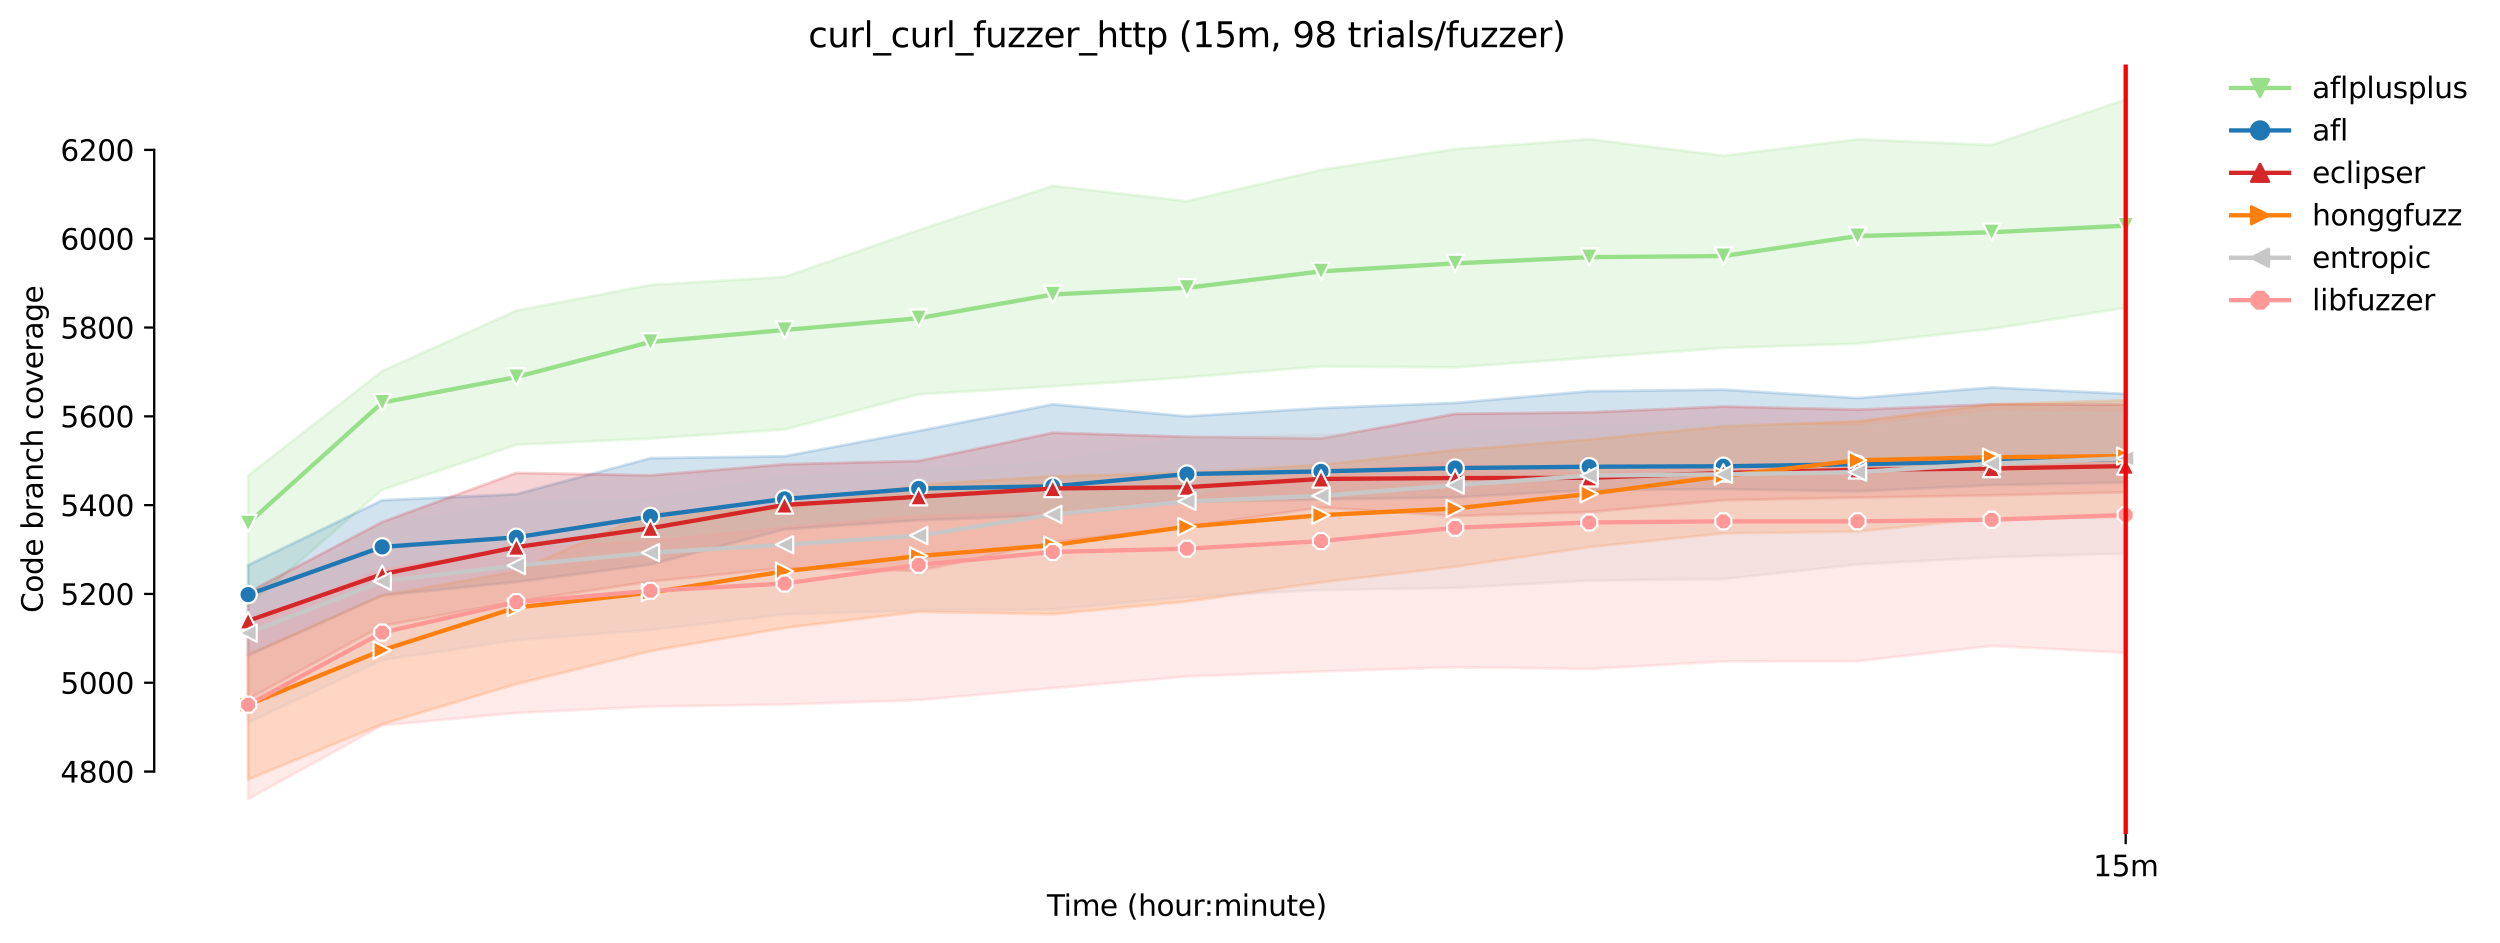 <?xml version="1.0" encoding="utf-8" standalone="no"?>
<!DOCTYPE svg PUBLIC "-//W3C//DTD SVG 1.1//EN"
  "http://www.w3.org/Graphics/SVG/1.1/DTD/svg11.dtd">
<svg height="325.986pt" version="1.1" viewBox="0 0 864.542 325.986" width="864.542pt" xmlns="http://www.w3.org/2000/svg" xmlns:xlink="http://www.w3.org/1999/xlink">
 <defs>
  <style type="text/css">*{stroke-linecap:butt;stroke-linejoin:round;}</style>
 </defs>
 <g id="figure_1">
  <g id="patch_1">
   <path d="M 0 325.986 
L 864.542 325.986 
L 864.542 0 
L 0 0 
z
" style="fill:#ffffff;"/>
  </g>
  <g id="axes_1">
   <g id="patch_2">
    <path d="M 53.328 288.43 
L 767.568 288.43 
L 767.568 22.318 
L 53.328 22.318 
z
" style="fill:#ffffff;"/>
   </g>
   <g id="PolyCollection_1">
    <defs>
     <path d="M 85.794 -161.514 
L 85.794 -116.457 
L 132.173 -156.601 
L 178.552 -172.165 
L 224.931 -174.336 
L 271.31 -177.484 
L 317.69 -189.608 
L 364.069 -192.378 
L 410.448 -195.501 
L 456.827 -199.284 
L 503.207 -198.929 
L 549.586 -202.282 
L 595.965 -205.66 
L 642.344 -207.111 
L 688.723 -212.263 
L 735.103 -219.518 
L 735.103 -291.572 
L 735.103 -291.572 
L 688.723 -275.833 
L 642.344 -277.816 
L 595.965 -272.148 
L 549.586 -277.829 
L 503.207 -274.451 
L 456.827 -267.236 
L 410.448 -256.409 
L 364.069 -261.707 
L 317.69 -246.39 
L 271.31 -230.229 
L 224.931 -227.465 
L 178.552 -218.559 
L 132.173 -197.676 
L 85.794 -161.514 
z
" id="m24a317cdee" style="stroke:#98df8a;stroke-opacity:0.2;"/>
    </defs>
    <g clip-path="url(#p4525c23e0a)">
     <use style="fill:#98df8a;fill-opacity:0.2;stroke:#98df8a;stroke-opacity:0.2;" x="0" xlink:href="#m24a317cdee" y="325.986"/>
    </g>
   </g>
   <g id="PolyCollection_2">
    <defs>
     <path d="M 85.794 -130.574 
L 85.794 -99.249 
L 132.173 -120.055 
L 178.552 -124.739 
L 224.931 -130.727 
L 271.31 -142.929 
L 317.69 -146.082 
L 364.069 -147.772 
L 410.448 -152.524 
L 456.827 -153.221 
L 503.207 -153.988 
L 549.586 -156.522 
L 595.965 -156.831 
L 642.344 -156.063 
L 688.723 -158.213 
L 735.103 -159.134 
L 735.103 -189.76 
L 735.103 -189.76 
L 688.723 -191.994 
L 642.344 -188.309 
L 595.965 -191.227 
L 549.586 -190.689 
L 503.207 -186.63 
L 456.827 -184.854 
L 410.448 -182.006 
L 364.069 -186.159 
L 317.69 -176.946 
L 271.31 -168.194 
L 224.931 -167.537 
L 178.552 -155.075 
L 132.173 -152.992 
L 85.794 -130.574 
z
" id="m87e0d75da3" style="stroke:#1f77b4;stroke-opacity:0.2;"/>
    </defs>
    <g clip-path="url(#p4525c23e0a)">
     <use style="fill:#1f77b4;fill-opacity:0.2;stroke:#1f77b4;stroke-opacity:0.2;" x="0" xlink:href="#m87e0d75da3" y="325.986"/>
    </g>
   </g>
   <g id="PolyCollection_3">
    <defs>
     <path d="M 85.794 -121.13 
L 85.794 -84.199 
L 132.173 -109.537 
L 178.552 -117.983 
L 224.931 -124.873 
L 271.31 -129.576 
L 317.69 -128.578 
L 364.069 -138.482 
L 410.448 -143.779 
L 456.827 -150.535 
L 503.207 -147.541 
L 549.586 -148.923 
L 595.965 -152.992 
L 642.344 -153.912 
L 688.723 -154.681 
L 735.103 -155.754 
L 735.103 -186.052 
L 735.103 -186.052 
L 688.723 -186.159 
L 642.344 -184.332 
L 595.965 -185.392 
L 549.586 -183.395 
L 503.207 -182.858 
L 456.827 -174.336 
L 410.448 -174.919 
L 364.069 -176.334 
L 317.69 -166.582 
L 271.31 -165.43 
L 224.931 -161.591 
L 178.552 -162.439 
L 132.173 -145.468 
L 85.794 -121.13 
z
" id="m36efa680cb" style="stroke:#d62728;stroke-opacity:0.2;"/>
    </defs>
    <g clip-path="url(#p4525c23e0a)">
     <use style="fill:#d62728;fill-opacity:0.2;stroke:#d62728;stroke-opacity:0.2;" x="0" xlink:href="#m36efa680cb" y="325.986"/>
    </g>
   </g>
   <g id="PolyCollection_4">
    <defs>
     <path d="M 85.794 -99.748 
L 85.794 -56.409 
L 132.173 -75.556 
L 178.552 -89.422 
L 224.931 -100.825 
L 271.31 -108.846 
L 317.69 -114.422 
L 364.069 -113.606 
L 410.448 -117.983 
L 456.827 -124.585 
L 503.207 -130.015 
L 549.586 -136.793 
L 595.965 -141.524 
L 642.344 -142.167 
L 688.723 -146.843 
L 735.103 -147.157 
L 735.103 -187.541 
L 735.103 -187.541 
L 688.723 -186.159 
L 642.344 -180.248 
L 595.965 -178.559 
L 549.586 -174.029 
L 503.207 -170.344 
L 456.827 -165.276 
L 410.448 -162.512 
L 364.069 -161.284 
L 317.69 -158.367 
L 271.31 -149.921 
L 224.931 -148.693 
L 178.552 -128.424 
L 132.173 -120.132 
L 85.794 -99.748 
z
" id="m1a3df7f2b7" style="stroke:#ff7f0e;stroke-opacity:0.2;"/>
    </defs>
    <g clip-path="url(#p4525c23e0a)">
     <use style="fill:#ff7f0e;fill-opacity:0.2;stroke:#ff7f0e;stroke-opacity:0.2;" x="0" xlink:href="#m1a3df7f2b7" y="325.986"/>
    </g>
   </g>
   <g id="PolyCollection_5">
    <defs>
     <path d="M 85.794 -117.917 
L 85.794 -76.14 
L 132.173 -97.714 
L 178.552 -104.616 
L 224.931 -108.155 
L 271.31 -113.53 
L 317.69 -114.912 
L 364.069 -115.215 
L 410.448 -119.514 
L 456.827 -121.975 
L 503.207 -122.666 
L 549.586 -125.199 
L 595.965 -125.737 
L 642.344 -130.804 
L 688.723 -133.261 
L 735.103 -134.566 
L 735.103 -183.165 
L 735.103 -183.165 
L 688.723 -183.395 
L 642.344 -178.328 
L 595.965 -179.019 
L 549.586 -178.559 
L 503.207 -176.505 
L 456.827 -175.718 
L 410.448 -174.491 
L 364.069 -166.198 
L 317.69 -163.28 
L 271.31 -161.13 
L 224.931 -153.311 
L 178.552 -152.224 
L 132.173 -144.125 
L 85.794 -117.917 
z
" id="mf506d2bcef" style="stroke:#c7c7c7;stroke-opacity:0.2;"/>
    </defs>
    <g clip-path="url(#p4525c23e0a)">
     <use style="fill:#c7c7c7;fill-opacity:0.2;stroke:#c7c7c7;stroke-opacity:0.2;" x="0" xlink:href="#mf506d2bcef" y="325.986"/>
    </g>
   </g>
   <g id="PolyCollection_6">
    <defs>
     <path d="M 85.794 -109.384 
L 85.794 -49.652 
L 132.173 -75.142 
L 178.552 -79.441 
L 224.931 -81.639 
L 271.31 -82.359 
L 317.69 -83.894 
L 364.069 -88.038 
L 410.448 -92.021 
L 456.827 -93.798 
L 503.207 -95.238 
L 549.586 -94.643 
L 595.965 -97.253 
L 642.344 -97.33 
L 688.723 -102.627 
L 735.103 -100.228 
L 735.103 -167.687 
L 735.103 -167.687 
L 688.723 -167.503 
L 642.344 -161.898 
L 595.965 -164.666 
L 549.586 -162.056 
L 503.207 -165.737 
L 456.827 -163.434 
L 410.448 -153.376 
L 364.069 -148.693 
L 317.69 -147.618 
L 271.31 -143.549 
L 224.931 -138.942 
L 178.552 -136.201 
L 132.173 -129.192 
L 85.794 -109.384 
z
" id="mb1d53e9e3d" style="stroke:#ff9896;stroke-opacity:0.2;"/>
    </defs>
    <g clip-path="url(#p4525c23e0a)">
     <use style="fill:#ff9896;fill-opacity:0.2;stroke:#ff9896;stroke-opacity:0.2;" x="0" xlink:href="#mb1d53e9e3d" y="325.986"/>
    </g>
   </g>
   <g id="matplotlib.axis_1">
    <g id="xtick_1">
     <g id="line2d_1">
      <defs>
       <path d="M 0 0 
L 0 3.5 
" id="me925e3d2ff" style="stroke:#000000;stroke-width:0.8;"/>
      </defs>
      <g>
       <use style="stroke:#000000;stroke-width:0.8;" x="735.103" xlink:href="#me925e3d2ff" y="288.43"/>
      </g>
     </g>
     <g id="text_1">
      <!-- 15m -->
      <g transform="translate(723.87 303.029)scale(0.1 -0.1)">
       <defs>
        <path d="M 794 531 
L 1825 531 
L 1825 4091 
L 703 3866 
L 703 4441 
L 1819 4666 
L 2450 4666 
L 2450 531 
L 3481 531 
L 3481 0 
L 794 0 
L 794 531 
z
" id="DejaVuSans-31" transform="scale(0.016)"/>
        <path d="M 691 4666 
L 3169 4666 
L 3169 4134 
L 1269 4134 
L 1269 2991 
Q 1406 3038 1543 3061 
Q 1681 3084 1819 3084 
Q 2600 3084 3056 2656 
Q 3513 2228 3513 1497 
Q 3513 744 3044 326 
Q 2575 -91 1722 -91 
Q 1428 -91 1123 -41 
Q 819 9 494 109 
L 494 744 
Q 775 591 1075 516 
Q 1375 441 1709 441 
Q 2250 441 2565 725 
Q 2881 1009 2881 1497 
Q 2881 1984 2565 2268 
Q 2250 2553 1709 2553 
Q 1456 2553 1204 2497 
Q 953 2441 691 2322 
L 691 4666 
z
" id="DejaVuSans-35" transform="scale(0.016)"/>
        <path d="M 3328 2828 
Q 3544 3216 3844 3400 
Q 4144 3584 4550 3584 
Q 5097 3584 5394 3201 
Q 5691 2819 5691 2113 
L 5691 0 
L 5113 0 
L 5113 2094 
Q 5113 2597 4934 2840 
Q 4756 3084 4391 3084 
Q 3944 3084 3684 2787 
Q 3425 2491 3425 1978 
L 3425 0 
L 2847 0 
L 2847 2094 
Q 2847 2600 2669 2842 
Q 2491 3084 2119 3084 
Q 1678 3084 1418 2786 
Q 1159 2488 1159 1978 
L 1159 0 
L 581 0 
L 581 3500 
L 1159 3500 
L 1159 2956 
Q 1356 3278 1631 3431 
Q 1906 3584 2284 3584 
Q 2666 3584 2933 3390 
Q 3200 3197 3328 2828 
z
" id="DejaVuSans-6d" transform="scale(0.016)"/>
       </defs>
       <use xlink:href="#DejaVuSans-31"/>
       <use x="63.623" xlink:href="#DejaVuSans-35"/>
       <use x="127.246" xlink:href="#DejaVuSans-6d"/>
      </g>
     </g>
    </g>
    <g id="text_2">
     <!-- Time (hour:minute) -->
     <g transform="translate(362.041 316.707)scale(0.1 -0.1)">
      <defs>
       <path d="M -19 4666 
L 3928 4666 
L 3928 4134 
L 2272 4134 
L 2272 0 
L 1638 0 
L 1638 4134 
L -19 4134 
L -19 4666 
z
" id="DejaVuSans-54" transform="scale(0.016)"/>
       <path d="M 603 3500 
L 1178 3500 
L 1178 0 
L 603 0 
L 603 3500 
z
M 603 4863 
L 1178 4863 
L 1178 4134 
L 603 4134 
L 603 4863 
z
" id="DejaVuSans-69" transform="scale(0.016)"/>
       <path d="M 3597 1894 
L 3597 1613 
L 953 1613 
Q 991 1019 1311 708 
Q 1631 397 2203 397 
Q 2534 397 2845 478 
Q 3156 559 3463 722 
L 3463 178 
Q 3153 47 2828 -22 
Q 2503 -91 2169 -91 
Q 1331 -91 842 396 
Q 353 884 353 1716 
Q 353 2575 817 3079 
Q 1281 3584 2069 3584 
Q 2775 3584 3186 3129 
Q 3597 2675 3597 1894 
z
M 3022 2063 
Q 3016 2534 2758 2815 
Q 2500 3097 2075 3097 
Q 1594 3097 1305 2825 
Q 1016 2553 972 2059 
L 3022 2063 
z
" id="DejaVuSans-65" transform="scale(0.016)"/>
       <path id="DejaVuSans-20" transform="scale(0.016)"/>
       <path d="M 1984 4856 
Q 1566 4138 1362 3434 
Q 1159 2731 1159 2009 
Q 1159 1288 1364 580 
Q 1569 -128 1984 -844 
L 1484 -844 
Q 1016 -109 783 600 
Q 550 1309 550 2009 
Q 550 2706 781 3412 
Q 1013 4119 1484 4856 
L 1984 4856 
z
" id="DejaVuSans-28" transform="scale(0.016)"/>
       <path d="M 3513 2113 
L 3513 0 
L 2938 0 
L 2938 2094 
Q 2938 2591 2744 2837 
Q 2550 3084 2163 3084 
Q 1697 3084 1428 2787 
Q 1159 2491 1159 1978 
L 1159 0 
L 581 0 
L 581 4863 
L 1159 4863 
L 1159 2956 
Q 1366 3272 1645 3428 
Q 1925 3584 2291 3584 
Q 2894 3584 3203 3211 
Q 3513 2838 3513 2113 
z
" id="DejaVuSans-68" transform="scale(0.016)"/>
       <path d="M 1959 3097 
Q 1497 3097 1228 2736 
Q 959 2375 959 1747 
Q 959 1119 1226 758 
Q 1494 397 1959 397 
Q 2419 397 2687 759 
Q 2956 1122 2956 1747 
Q 2956 2369 2687 2733 
Q 2419 3097 1959 3097 
z
M 1959 3584 
Q 2709 3584 3137 3096 
Q 3566 2609 3566 1747 
Q 3566 888 3137 398 
Q 2709 -91 1959 -91 
Q 1206 -91 779 398 
Q 353 888 353 1747 
Q 353 2609 779 3096 
Q 1206 3584 1959 3584 
z
" id="DejaVuSans-6f" transform="scale(0.016)"/>
       <path d="M 544 1381 
L 544 3500 
L 1119 3500 
L 1119 1403 
Q 1119 906 1312 657 
Q 1506 409 1894 409 
Q 2359 409 2629 706 
Q 2900 1003 2900 1516 
L 2900 3500 
L 3475 3500 
L 3475 0 
L 2900 0 
L 2900 538 
Q 2691 219 2414 64 
Q 2138 -91 1772 -91 
Q 1169 -91 856 284 
Q 544 659 544 1381 
z
M 1991 3584 
L 1991 3584 
z
" id="DejaVuSans-75" transform="scale(0.016)"/>
       <path d="M 2631 2963 
Q 2534 3019 2420 3045 
Q 2306 3072 2169 3072 
Q 1681 3072 1420 2755 
Q 1159 2438 1159 1844 
L 1159 0 
L 581 0 
L 581 3500 
L 1159 3500 
L 1159 2956 
Q 1341 3275 1631 3429 
Q 1922 3584 2338 3584 
Q 2397 3584 2469 3576 
Q 2541 3569 2628 3553 
L 2631 2963 
z
" id="DejaVuSans-72" transform="scale(0.016)"/>
       <path d="M 750 794 
L 1409 794 
L 1409 0 
L 750 0 
L 750 794 
z
M 750 3309 
L 1409 3309 
L 1409 2516 
L 750 2516 
L 750 3309 
z
" id="DejaVuSans-3a" transform="scale(0.016)"/>
       <path d="M 3513 2113 
L 3513 0 
L 2938 0 
L 2938 2094 
Q 2938 2591 2744 2837 
Q 2550 3084 2163 3084 
Q 1697 3084 1428 2787 
Q 1159 2491 1159 1978 
L 1159 0 
L 581 0 
L 581 3500 
L 1159 3500 
L 1159 2956 
Q 1366 3272 1645 3428 
Q 1925 3584 2291 3584 
Q 2894 3584 3203 3211 
Q 3513 2838 3513 2113 
z
" id="DejaVuSans-6e" transform="scale(0.016)"/>
       <path d="M 1172 4494 
L 1172 3500 
L 2356 3500 
L 2356 3053 
L 1172 3053 
L 1172 1153 
Q 1172 725 1289 603 
Q 1406 481 1766 481 
L 2356 481 
L 2356 0 
L 1766 0 
Q 1100 0 847 248 
Q 594 497 594 1153 
L 594 3053 
L 172 3053 
L 172 3500 
L 594 3500 
L 594 4494 
L 1172 4494 
z
" id="DejaVuSans-74" transform="scale(0.016)"/>
       <path d="M 513 4856 
L 1013 4856 
Q 1481 4119 1714 3412 
Q 1947 2706 1947 2009 
Q 1947 1309 1714 600 
Q 1481 -109 1013 -844 
L 513 -844 
Q 928 -128 1133 580 
Q 1338 1288 1338 2009 
Q 1338 2731 1133 3434 
Q 928 4138 513 4856 
z
" id="DejaVuSans-29" transform="scale(0.016)"/>
      </defs>
      <use xlink:href="#DejaVuSans-54"/>
      <use x="57.959" xlink:href="#DejaVuSans-69"/>
      <use x="85.742" xlink:href="#DejaVuSans-6d"/>
      <use x="183.154" xlink:href="#DejaVuSans-65"/>
      <use x="244.678" xlink:href="#DejaVuSans-20"/>
      <use x="276.465" xlink:href="#DejaVuSans-28"/>
      <use x="315.479" xlink:href="#DejaVuSans-68"/>
      <use x="378.857" xlink:href="#DejaVuSans-6f"/>
      <use x="440.039" xlink:href="#DejaVuSans-75"/>
      <use x="503.418" xlink:href="#DejaVuSans-72"/>
      <use x="542.781" xlink:href="#DejaVuSans-3a"/>
      <use x="576.473" xlink:href="#DejaVuSans-6d"/>
      <use x="673.885" xlink:href="#DejaVuSans-69"/>
      <use x="701.668" xlink:href="#DejaVuSans-6e"/>
      <use x="765.047" xlink:href="#DejaVuSans-75"/>
      <use x="828.426" xlink:href="#DejaVuSans-74"/>
      <use x="867.635" xlink:href="#DejaVuSans-65"/>
      <use x="929.158" xlink:href="#DejaVuSans-29"/>
     </g>
    </g>
   </g>
   <g id="matplotlib.axis_2">
    <g id="ytick_1">
     <g id="line2d_2">
      <defs>
       <path d="M 0 0 
L -3.5 0 
" id="mec23d05a5e" style="stroke:#000000;stroke-width:0.8;"/>
      </defs>
      <g>
       <use style="stroke:#000000;stroke-width:0.8;" x="53.328" xlink:href="#mec23d05a5e" y="266.814"/>
      </g>
     </g>
     <g id="text_3">
      <!-- 4800 -->
      <g transform="translate(20.878 270.613)scale(0.1 -0.1)">
       <defs>
        <path d="M 2419 4116 
L 825 1625 
L 2419 1625 
L 2419 4116 
z
M 2253 4666 
L 3047 4666 
L 3047 1625 
L 3713 1625 
L 3713 1100 
L 3047 1100 
L 3047 0 
L 2419 0 
L 2419 1100 
L 313 1100 
L 313 1709 
L 2253 4666 
z
" id="DejaVuSans-34" transform="scale(0.016)"/>
        <path d="M 2034 2216 
Q 1584 2216 1326 1975 
Q 1069 1734 1069 1313 
Q 1069 891 1326 650 
Q 1584 409 2034 409 
Q 2484 409 2743 651 
Q 3003 894 3003 1313 
Q 3003 1734 2745 1975 
Q 2488 2216 2034 2216 
z
M 1403 2484 
Q 997 2584 770 2862 
Q 544 3141 544 3541 
Q 544 4100 942 4425 
Q 1341 4750 2034 4750 
Q 2731 4750 3128 4425 
Q 3525 4100 3525 3541 
Q 3525 3141 3298 2862 
Q 3072 2584 2669 2484 
Q 3125 2378 3379 2068 
Q 3634 1759 3634 1313 
Q 3634 634 3220 271 
Q 2806 -91 2034 -91 
Q 1263 -91 848 271 
Q 434 634 434 1313 
Q 434 1759 690 2068 
Q 947 2378 1403 2484 
z
M 1172 3481 
Q 1172 3119 1398 2916 
Q 1625 2713 2034 2713 
Q 2441 2713 2670 2916 
Q 2900 3119 2900 3481 
Q 2900 3844 2670 4047 
Q 2441 4250 2034 4250 
Q 1625 4250 1398 4047 
Q 1172 3844 1172 3481 
z
" id="DejaVuSans-38" transform="scale(0.016)"/>
        <path d="M 2034 4250 
Q 1547 4250 1301 3770 
Q 1056 3291 1056 2328 
Q 1056 1369 1301 889 
Q 1547 409 2034 409 
Q 2525 409 2770 889 
Q 3016 1369 3016 2328 
Q 3016 3291 2770 3770 
Q 2525 4250 2034 4250 
z
M 2034 4750 
Q 2819 4750 3233 4129 
Q 3647 3509 3647 2328 
Q 3647 1150 3233 529 
Q 2819 -91 2034 -91 
Q 1250 -91 836 529 
Q 422 1150 422 2328 
Q 422 3509 836 4129 
Q 1250 4750 2034 4750 
z
" id="DejaVuSans-30" transform="scale(0.016)"/>
       </defs>
       <use xlink:href="#DejaVuSans-34"/>
       <use x="63.623" xlink:href="#DejaVuSans-38"/>
       <use x="127.246" xlink:href="#DejaVuSans-30"/>
       <use x="190.869" xlink:href="#DejaVuSans-30"/>
      </g>
     </g>
    </g>
    <g id="ytick_2">
     <g id="line2d_3">
      <g>
       <use style="stroke:#000000;stroke-width:0.8;" x="53.328" xlink:href="#mec23d05a5e" y="236.104"/>
      </g>
     </g>
     <g id="text_4">
      <!-- 5000 -->
      <g transform="translate(20.878 239.903)scale(0.1 -0.1)">
       <use xlink:href="#DejaVuSans-35"/>
       <use x="63.623" xlink:href="#DejaVuSans-30"/>
       <use x="127.246" xlink:href="#DejaVuSans-30"/>
       <use x="190.869" xlink:href="#DejaVuSans-30"/>
      </g>
     </g>
    </g>
    <g id="ytick_3">
     <g id="line2d_4">
      <g>
       <use style="stroke:#000000;stroke-width:0.8;" x="53.328" xlink:href="#mec23d05a5e" y="205.393"/>
      </g>
     </g>
     <g id="text_5">
      <!-- 5200 -->
      <g transform="translate(20.878 209.193)scale(0.1 -0.1)">
       <defs>
        <path d="M 1228 531 
L 3431 531 
L 3431 0 
L 469 0 
L 469 531 
Q 828 903 1448 1529 
Q 2069 2156 2228 2338 
Q 2531 2678 2651 2914 
Q 2772 3150 2772 3378 
Q 2772 3750 2511 3984 
Q 2250 4219 1831 4219 
Q 1534 4219 1204 4116 
Q 875 4013 500 3803 
L 500 4441 
Q 881 4594 1212 4672 
Q 1544 4750 1819 4750 
Q 2544 4750 2975 4387 
Q 3406 4025 3406 3419 
Q 3406 3131 3298 2873 
Q 3191 2616 2906 2266 
Q 2828 2175 2409 1742 
Q 1991 1309 1228 531 
z
" id="DejaVuSans-32" transform="scale(0.016)"/>
       </defs>
       <use xlink:href="#DejaVuSans-35"/>
       <use x="63.623" xlink:href="#DejaVuSans-32"/>
       <use x="127.246" xlink:href="#DejaVuSans-30"/>
       <use x="190.869" xlink:href="#DejaVuSans-30"/>
      </g>
     </g>
    </g>
    <g id="ytick_4">
     <g id="line2d_5">
      <g>
       <use style="stroke:#000000;stroke-width:0.8;" x="53.328" xlink:href="#mec23d05a5e" y="174.683"/>
      </g>
     </g>
     <g id="text_6">
      <!-- 5400 -->
      <g transform="translate(20.878 178.482)scale(0.1 -0.1)">
       <use xlink:href="#DejaVuSans-35"/>
       <use x="63.623" xlink:href="#DejaVuSans-34"/>
       <use x="127.246" xlink:href="#DejaVuSans-30"/>
       <use x="190.869" xlink:href="#DejaVuSans-30"/>
      </g>
     </g>
    </g>
    <g id="ytick_5">
     <g id="line2d_6">
      <g>
       <use style="stroke:#000000;stroke-width:0.8;" x="53.328" xlink:href="#mec23d05a5e" y="143.973"/>
      </g>
     </g>
     <g id="text_7">
      <!-- 5600 -->
      <g transform="translate(20.878 147.772)scale(0.1 -0.1)">
       <defs>
        <path d="M 2113 2584 
Q 1688 2584 1439 2293 
Q 1191 2003 1191 1497 
Q 1191 994 1439 701 
Q 1688 409 2113 409 
Q 2538 409 2786 701 
Q 3034 994 3034 1497 
Q 3034 2003 2786 2293 
Q 2538 2584 2113 2584 
z
M 3366 4563 
L 3366 3988 
Q 3128 4100 2886 4159 
Q 2644 4219 2406 4219 
Q 1781 4219 1451 3797 
Q 1122 3375 1075 2522 
Q 1259 2794 1537 2939 
Q 1816 3084 2150 3084 
Q 2853 3084 3261 2657 
Q 3669 2231 3669 1497 
Q 3669 778 3244 343 
Q 2819 -91 2113 -91 
Q 1303 -91 875 529 
Q 447 1150 447 2328 
Q 447 3434 972 4092 
Q 1497 4750 2381 4750 
Q 2619 4750 2861 4703 
Q 3103 4656 3366 4563 
z
" id="DejaVuSans-36" transform="scale(0.016)"/>
       </defs>
       <use xlink:href="#DejaVuSans-35"/>
       <use x="63.623" xlink:href="#DejaVuSans-36"/>
       <use x="127.246" xlink:href="#DejaVuSans-30"/>
       <use x="190.869" xlink:href="#DejaVuSans-30"/>
      </g>
     </g>
    </g>
    <g id="ytick_6">
     <g id="line2d_7">
      <g>
       <use style="stroke:#000000;stroke-width:0.8;" x="53.328" xlink:href="#mec23d05a5e" y="113.263"/>
      </g>
     </g>
     <g id="text_8">
      <!-- 5800 -->
      <g transform="translate(20.878 117.062)scale(0.1 -0.1)">
       <use xlink:href="#DejaVuSans-35"/>
       <use x="63.623" xlink:href="#DejaVuSans-38"/>
       <use x="127.246" xlink:href="#DejaVuSans-30"/>
       <use x="190.869" xlink:href="#DejaVuSans-30"/>
      </g>
     </g>
    </g>
    <g id="ytick_7">
     <g id="line2d_8">
      <g>
       <use style="stroke:#000000;stroke-width:0.8;" x="53.328" xlink:href="#mec23d05a5e" y="82.552"/>
      </g>
     </g>
     <g id="text_9">
      <!-- 6000 -->
      <g transform="translate(20.878 86.352)scale(0.1 -0.1)">
       <use xlink:href="#DejaVuSans-36"/>
       <use x="63.623" xlink:href="#DejaVuSans-30"/>
       <use x="127.246" xlink:href="#DejaVuSans-30"/>
       <use x="190.869" xlink:href="#DejaVuSans-30"/>
      </g>
     </g>
    </g>
    <g id="ytick_8">
     <g id="line2d_9">
      <g>
       <use style="stroke:#000000;stroke-width:0.8;" x="53.328" xlink:href="#mec23d05a5e" y="51.842"/>
      </g>
     </g>
     <g id="text_10">
      <!-- 6200 -->
      <g transform="translate(20.878 55.641)scale(0.1 -0.1)">
       <use xlink:href="#DejaVuSans-36"/>
       <use x="63.623" xlink:href="#DejaVuSans-32"/>
       <use x="127.246" xlink:href="#DejaVuSans-30"/>
       <use x="190.869" xlink:href="#DejaVuSans-30"/>
      </g>
     </g>
    </g>
    <g id="text_11">
     <!-- Code branch coverage -->
     <g transform="translate(14.798 211.949)rotate(-90)scale(0.1 -0.1)">
      <defs>
       <path d="M 4122 4306 
L 4122 3641 
Q 3803 3938 3442 4084 
Q 3081 4231 2675 4231 
Q 1875 4231 1450 3742 
Q 1025 3253 1025 2328 
Q 1025 1406 1450 917 
Q 1875 428 2675 428 
Q 3081 428 3442 575 
Q 3803 722 4122 1019 
L 4122 359 
Q 3791 134 3420 21 
Q 3050 -91 2638 -91 
Q 1578 -91 968 557 
Q 359 1206 359 2328 
Q 359 3453 968 4101 
Q 1578 4750 2638 4750 
Q 3056 4750 3426 4639 
Q 3797 4528 4122 4306 
z
" id="DejaVuSans-43" transform="scale(0.016)"/>
       <path d="M 2906 2969 
L 2906 4863 
L 3481 4863 
L 3481 0 
L 2906 0 
L 2906 525 
Q 2725 213 2448 61 
Q 2172 -91 1784 -91 
Q 1150 -91 751 415 
Q 353 922 353 1747 
Q 353 2572 751 3078 
Q 1150 3584 1784 3584 
Q 2172 3584 2448 3432 
Q 2725 3281 2906 2969 
z
M 947 1747 
Q 947 1113 1208 752 
Q 1469 391 1925 391 
Q 2381 391 2643 752 
Q 2906 1113 2906 1747 
Q 2906 2381 2643 2742 
Q 2381 3103 1925 3103 
Q 1469 3103 1208 2742 
Q 947 2381 947 1747 
z
" id="DejaVuSans-64" transform="scale(0.016)"/>
       <path d="M 3116 1747 
Q 3116 2381 2855 2742 
Q 2594 3103 2138 3103 
Q 1681 3103 1420 2742 
Q 1159 2381 1159 1747 
Q 1159 1113 1420 752 
Q 1681 391 2138 391 
Q 2594 391 2855 752 
Q 3116 1113 3116 1747 
z
M 1159 2969 
Q 1341 3281 1617 3432 
Q 1894 3584 2278 3584 
Q 2916 3584 3314 3078 
Q 3713 2572 3713 1747 
Q 3713 922 3314 415 
Q 2916 -91 2278 -91 
Q 1894 -91 1617 61 
Q 1341 213 1159 525 
L 1159 0 
L 581 0 
L 581 4863 
L 1159 4863 
L 1159 2969 
z
" id="DejaVuSans-62" transform="scale(0.016)"/>
       <path d="M 2194 1759 
Q 1497 1759 1228 1600 
Q 959 1441 959 1056 
Q 959 750 1161 570 
Q 1363 391 1709 391 
Q 2188 391 2477 730 
Q 2766 1069 2766 1631 
L 2766 1759 
L 2194 1759 
z
M 3341 1997 
L 3341 0 
L 2766 0 
L 2766 531 
Q 2569 213 2275 61 
Q 1981 -91 1556 -91 
Q 1019 -91 701 211 
Q 384 513 384 1019 
Q 384 1609 779 1909 
Q 1175 2209 1959 2209 
L 2766 2209 
L 2766 2266 
Q 2766 2663 2505 2880 
Q 2244 3097 1772 3097 
Q 1472 3097 1187 3025 
Q 903 2953 641 2809 
L 641 3341 
Q 956 3463 1253 3523 
Q 1550 3584 1831 3584 
Q 2591 3584 2966 3190 
Q 3341 2797 3341 1997 
z
" id="DejaVuSans-61" transform="scale(0.016)"/>
       <path d="M 3122 3366 
L 3122 2828 
Q 2878 2963 2633 3030 
Q 2388 3097 2138 3097 
Q 1578 3097 1268 2742 
Q 959 2388 959 1747 
Q 959 1106 1268 751 
Q 1578 397 2138 397 
Q 2388 397 2633 464 
Q 2878 531 3122 666 
L 3122 134 
Q 2881 22 2623 -34 
Q 2366 -91 2075 -91 
Q 1284 -91 818 406 
Q 353 903 353 1747 
Q 353 2603 823 3093 
Q 1294 3584 2113 3584 
Q 2378 3584 2631 3529 
Q 2884 3475 3122 3366 
z
" id="DejaVuSans-63" transform="scale(0.016)"/>
       <path d="M 191 3500 
L 800 3500 
L 1894 563 
L 2988 3500 
L 3597 3500 
L 2284 0 
L 1503 0 
L 191 3500 
z
" id="DejaVuSans-76" transform="scale(0.016)"/>
       <path d="M 2906 1791 
Q 2906 2416 2648 2759 
Q 2391 3103 1925 3103 
Q 1463 3103 1205 2759 
Q 947 2416 947 1791 
Q 947 1169 1205 825 
Q 1463 481 1925 481 
Q 2391 481 2648 825 
Q 2906 1169 2906 1791 
z
M 3481 434 
Q 3481 -459 3084 -895 
Q 2688 -1331 1869 -1331 
Q 1566 -1331 1297 -1286 
Q 1028 -1241 775 -1147 
L 775 -588 
Q 1028 -725 1275 -790 
Q 1522 -856 1778 -856 
Q 2344 -856 2625 -561 
Q 2906 -266 2906 331 
L 2906 616 
Q 2728 306 2450 153 
Q 2172 0 1784 0 
Q 1141 0 747 490 
Q 353 981 353 1791 
Q 353 2603 747 3093 
Q 1141 3584 1784 3584 
Q 2172 3584 2450 3431 
Q 2728 3278 2906 2969 
L 2906 3500 
L 3481 3500 
L 3481 434 
z
" id="DejaVuSans-67" transform="scale(0.016)"/>
      </defs>
      <use xlink:href="#DejaVuSans-43"/>
      <use x="69.824" xlink:href="#DejaVuSans-6f"/>
      <use x="131.006" xlink:href="#DejaVuSans-64"/>
      <use x="194.482" xlink:href="#DejaVuSans-65"/>
      <use x="256.006" xlink:href="#DejaVuSans-20"/>
      <use x="287.793" xlink:href="#DejaVuSans-62"/>
      <use x="351.27" xlink:href="#DejaVuSans-72"/>
      <use x="392.383" xlink:href="#DejaVuSans-61"/>
      <use x="453.662" xlink:href="#DejaVuSans-6e"/>
      <use x="517.041" xlink:href="#DejaVuSans-63"/>
      <use x="572.021" xlink:href="#DejaVuSans-68"/>
      <use x="635.4" xlink:href="#DejaVuSans-20"/>
      <use x="667.188" xlink:href="#DejaVuSans-63"/>
      <use x="722.168" xlink:href="#DejaVuSans-6f"/>
      <use x="783.35" xlink:href="#DejaVuSans-76"/>
      <use x="842.529" xlink:href="#DejaVuSans-65"/>
      <use x="904.053" xlink:href="#DejaVuSans-72"/>
      <use x="945.166" xlink:href="#DejaVuSans-61"/>
      <use x="1006.445" xlink:href="#DejaVuSans-67"/>
      <use x="1069.922" xlink:href="#DejaVuSans-65"/>
     </g>
    </g>
   </g>
   <g id="line2d_10">
    <path clip-path="url(#p4525c23e0a)" d="M 85.794 180.979 
L 132.173 139.213 
L 178.552 130.384 
L 224.931 118.253 
L 271.31 114.107 
L 317.69 110.038 
L 364.069 101.823 
L 410.448 99.52 
L 456.827 93.838 
L 503.207 91.075 
L 549.586 88.925 
L 595.965 88.541 
L 642.344 81.631 
L 688.723 80.326 
L 735.103 78.023 
" style="fill:none;stroke:#98df8a;stroke-linecap:square;stroke-width:1.5;"/>
    <defs>
     <path d="M -0 3 
L 3 -3 
L -3 -3 
z
" id="mbb05dc1502" style="stroke:#ffffff;stroke-linejoin:miter;stroke-width:0.75;"/>
    </defs>
    <g clip-path="url(#p4525c23e0a)">
     <use style="fill:#98df8a;stroke:#ffffff;stroke-linejoin:miter;stroke-width:0.75;" x="85.794" xlink:href="#mbb05dc1502" y="180.979"/>
     <use style="fill:#98df8a;stroke:#ffffff;stroke-linejoin:miter;stroke-width:0.75;" x="132.173" xlink:href="#mbb05dc1502" y="139.213"/>
     <use style="fill:#98df8a;stroke:#ffffff;stroke-linejoin:miter;stroke-width:0.75;" x="178.552" xlink:href="#mbb05dc1502" y="130.384"/>
     <use style="fill:#98df8a;stroke:#ffffff;stroke-linejoin:miter;stroke-width:0.75;" x="224.931" xlink:href="#mbb05dc1502" y="118.253"/>
     <use style="fill:#98df8a;stroke:#ffffff;stroke-linejoin:miter;stroke-width:0.75;" x="271.31" xlink:href="#mbb05dc1502" y="114.107"/>
     <use style="fill:#98df8a;stroke:#ffffff;stroke-linejoin:miter;stroke-width:0.75;" x="317.69" xlink:href="#mbb05dc1502" y="110.038"/>
     <use style="fill:#98df8a;stroke:#ffffff;stroke-linejoin:miter;stroke-width:0.75;" x="364.069" xlink:href="#mbb05dc1502" y="101.823"/>
     <use style="fill:#98df8a;stroke:#ffffff;stroke-linejoin:miter;stroke-width:0.75;" x="410.448" xlink:href="#mbb05dc1502" y="99.52"/>
     <use style="fill:#98df8a;stroke:#ffffff;stroke-linejoin:miter;stroke-width:0.75;" x="456.827" xlink:href="#mbb05dc1502" y="93.838"/>
     <use style="fill:#98df8a;stroke:#ffffff;stroke-linejoin:miter;stroke-width:0.75;" x="503.207" xlink:href="#mbb05dc1502" y="91.075"/>
     <use style="fill:#98df8a;stroke:#ffffff;stroke-linejoin:miter;stroke-width:0.75;" x="549.586" xlink:href="#mbb05dc1502" y="88.925"/>
     <use style="fill:#98df8a;stroke:#ffffff;stroke-linejoin:miter;stroke-width:0.75;" x="595.965" xlink:href="#mbb05dc1502" y="88.541"/>
     <use style="fill:#98df8a;stroke:#ffffff;stroke-linejoin:miter;stroke-width:0.75;" x="642.344" xlink:href="#mbb05dc1502" y="81.631"/>
     <use style="fill:#98df8a;stroke:#ffffff;stroke-linejoin:miter;stroke-width:0.75;" x="688.723" xlink:href="#mbb05dc1502" y="80.326"/>
     <use style="fill:#98df8a;stroke:#ffffff;stroke-linejoin:miter;stroke-width:0.75;" x="735.103" xlink:href="#mbb05dc1502" y="78.023"/>
    </g>
   </g>
   <g id="line2d_11">
    <path clip-path="url(#p4525c23e0a)" d="M 85.794 205.624 
L 132.173 189.117 
L 178.552 185.816 
L 224.931 178.599 
L 271.31 172.533 
L 317.69 168.925 
L 364.069 168.157 
L 410.448 163.935 
L 456.827 163.013 
L 503.207 161.862 
L 549.586 161.401 
L 595.965 161.247 
L 642.344 160.556 
L 688.723 159.482 
L 735.103 158.714 
" style="fill:none;stroke:#1f77b4;stroke-linecap:square;stroke-width:1.5;"/>
    <defs>
     <path d="M 0 3 
C 0.796 3 1.559 2.684 2.121 2.121 
C 2.684 1.559 3 0.796 3 0 
C 3 -0.796 2.684 -1.559 2.121 -2.121 
C 1.559 -2.684 0.796 -3 0 -3 
C -0.796 -3 -1.559 -2.684 -2.121 -2.121 
C -2.684 -1.559 -3 -0.796 -3 0 
C -3 0.796 -2.684 1.559 -2.121 2.121 
C -1.559 2.684 -0.796 3 0 3 
z
" id="m9445b2bdad" style="stroke:#ffffff;stroke-width:0.75;"/>
    </defs>
    <g clip-path="url(#p4525c23e0a)">
     <use style="fill:#1f77b4;stroke:#ffffff;stroke-width:0.75;" x="85.794" xlink:href="#m9445b2bdad" y="205.624"/>
     <use style="fill:#1f77b4;stroke:#ffffff;stroke-width:0.75;" x="132.173" xlink:href="#m9445b2bdad" y="189.117"/>
     <use style="fill:#1f77b4;stroke:#ffffff;stroke-width:0.75;" x="178.552" xlink:href="#m9445b2bdad" y="185.816"/>
     <use style="fill:#1f77b4;stroke:#ffffff;stroke-width:0.75;" x="224.931" xlink:href="#m9445b2bdad" y="178.599"/>
     <use style="fill:#1f77b4;stroke:#ffffff;stroke-width:0.75;" x="271.31" xlink:href="#m9445b2bdad" y="172.533"/>
     <use style="fill:#1f77b4;stroke:#ffffff;stroke-width:0.75;" x="317.69" xlink:href="#m9445b2bdad" y="168.925"/>
     <use style="fill:#1f77b4;stroke:#ffffff;stroke-width:0.75;" x="364.069" xlink:href="#m9445b2bdad" y="168.157"/>
     <use style="fill:#1f77b4;stroke:#ffffff;stroke-width:0.75;" x="410.448" xlink:href="#m9445b2bdad" y="163.935"/>
     <use style="fill:#1f77b4;stroke:#ffffff;stroke-width:0.75;" x="456.827" xlink:href="#m9445b2bdad" y="163.013"/>
     <use style="fill:#1f77b4;stroke:#ffffff;stroke-width:0.75;" x="503.207" xlink:href="#m9445b2bdad" y="161.862"/>
     <use style="fill:#1f77b4;stroke:#ffffff;stroke-width:0.75;" x="549.586" xlink:href="#m9445b2bdad" y="161.401"/>
     <use style="fill:#1f77b4;stroke:#ffffff;stroke-width:0.75;" x="595.965" xlink:href="#m9445b2bdad" y="161.247"/>
     <use style="fill:#1f77b4;stroke:#ffffff;stroke-width:0.75;" x="642.344" xlink:href="#m9445b2bdad" y="160.556"/>
     <use style="fill:#1f77b4;stroke:#ffffff;stroke-width:0.75;" x="688.723" xlink:href="#m9445b2bdad" y="159.482"/>
     <use style="fill:#1f77b4;stroke:#ffffff;stroke-width:0.75;" x="735.103" xlink:href="#m9445b2bdad" y="158.714"/>
    </g>
   </g>
   <g id="line2d_12">
    <path clip-path="url(#p4525c23e0a)" d="M 85.794 214.683 
L 132.173 198.56 
L 178.552 189.194 
L 224.931 182.668 
L 271.31 174.606 
L 317.69 171.766 
L 364.069 168.925 
L 410.448 168.464 
L 456.827 165.624 
L 503.207 165.317 
L 549.586 165.24 
L 595.965 163.551 
L 642.344 162.476 
L 688.723 162.015 
L 735.103 161.171 
" style="fill:none;stroke:#d62728;stroke-linecap:square;stroke-width:1.5;"/>
    <defs>
     <path d="M 0 -3 
L -3 3 
L 3 3 
z
" id="mb1a329353f" style="stroke:#ffffff;stroke-linejoin:miter;stroke-width:0.75;"/>
    </defs>
    <g clip-path="url(#p4525c23e0a)">
     <use style="fill:#d62728;stroke:#ffffff;stroke-linejoin:miter;stroke-width:0.75;" x="85.794" xlink:href="#mb1a329353f" y="214.683"/>
     <use style="fill:#d62728;stroke:#ffffff;stroke-linejoin:miter;stroke-width:0.75;" x="132.173" xlink:href="#mb1a329353f" y="198.56"/>
     <use style="fill:#d62728;stroke:#ffffff;stroke-linejoin:miter;stroke-width:0.75;" x="178.552" xlink:href="#mb1a329353f" y="189.194"/>
     <use style="fill:#d62728;stroke:#ffffff;stroke-linejoin:miter;stroke-width:0.75;" x="224.931" xlink:href="#mb1a329353f" y="182.668"/>
     <use style="fill:#d62728;stroke:#ffffff;stroke-linejoin:miter;stroke-width:0.75;" x="271.31" xlink:href="#mb1a329353f" y="174.606"/>
     <use style="fill:#d62728;stroke:#ffffff;stroke-linejoin:miter;stroke-width:0.75;" x="317.69" xlink:href="#mb1a329353f" y="171.766"/>
     <use style="fill:#d62728;stroke:#ffffff;stroke-linejoin:miter;stroke-width:0.75;" x="364.069" xlink:href="#mb1a329353f" y="168.925"/>
     <use style="fill:#d62728;stroke:#ffffff;stroke-linejoin:miter;stroke-width:0.75;" x="410.448" xlink:href="#mb1a329353f" y="168.464"/>
     <use style="fill:#d62728;stroke:#ffffff;stroke-linejoin:miter;stroke-width:0.75;" x="456.827" xlink:href="#mb1a329353f" y="165.624"/>
     <use style="fill:#d62728;stroke:#ffffff;stroke-linejoin:miter;stroke-width:0.75;" x="503.207" xlink:href="#mb1a329353f" y="165.317"/>
     <use style="fill:#d62728;stroke:#ffffff;stroke-linejoin:miter;stroke-width:0.75;" x="549.586" xlink:href="#mb1a329353f" y="165.24"/>
     <use style="fill:#d62728;stroke:#ffffff;stroke-linejoin:miter;stroke-width:0.75;" x="595.965" xlink:href="#mb1a329353f" y="163.551"/>
     <use style="fill:#d62728;stroke:#ffffff;stroke-linejoin:miter;stroke-width:0.75;" x="642.344" xlink:href="#mb1a329353f" y="162.476"/>
     <use style="fill:#d62728;stroke:#ffffff;stroke-linejoin:miter;stroke-width:0.75;" x="688.723" xlink:href="#mb1a329353f" y="162.015"/>
     <use style="fill:#d62728;stroke:#ffffff;stroke-linejoin:miter;stroke-width:0.75;" x="735.103" xlink:href="#mb1a329353f" y="161.171"/>
    </g>
   </g>
   <g id="line2d_13">
    <path clip-path="url(#p4525c23e0a)" d="M 85.794 243.704 
L 132.173 224.818 
L 178.552 210.077 
L 224.931 204.933 
L 271.31 197.562 
L 317.69 192.265 
L 364.069 188.503 
L 410.448 182.13 
L 456.827 178.138 
L 503.207 175.835 
L 549.586 170.768 
L 595.965 164.626 
L 642.344 159.175 
L 688.723 158.1 
L 735.103 157.716 
" style="fill:none;stroke:#ff7f0e;stroke-linecap:square;stroke-width:1.5;"/>
    <defs>
     <path d="M 3 0 
L -3 -3 
L -3 3 
z
" id="mcfbfd34b62" style="stroke:#ffffff;stroke-linejoin:miter;stroke-width:0.75;"/>
    </defs>
    <g clip-path="url(#p4525c23e0a)">
     <use style="fill:#ff7f0e;stroke:#ffffff;stroke-linejoin:miter;stroke-width:0.75;" x="85.794" xlink:href="#mcfbfd34b62" y="243.704"/>
     <use style="fill:#ff7f0e;stroke:#ffffff;stroke-linejoin:miter;stroke-width:0.75;" x="132.173" xlink:href="#mcfbfd34b62" y="224.818"/>
     <use style="fill:#ff7f0e;stroke:#ffffff;stroke-linejoin:miter;stroke-width:0.75;" x="178.552" xlink:href="#mcfbfd34b62" y="210.077"/>
     <use style="fill:#ff7f0e;stroke:#ffffff;stroke-linejoin:miter;stroke-width:0.75;" x="224.931" xlink:href="#mcfbfd34b62" y="204.933"/>
     <use style="fill:#ff7f0e;stroke:#ffffff;stroke-linejoin:miter;stroke-width:0.75;" x="271.31" xlink:href="#mcfbfd34b62" y="197.562"/>
     <use style="fill:#ff7f0e;stroke:#ffffff;stroke-linejoin:miter;stroke-width:0.75;" x="317.69" xlink:href="#mcfbfd34b62" y="192.265"/>
     <use style="fill:#ff7f0e;stroke:#ffffff;stroke-linejoin:miter;stroke-width:0.75;" x="364.069" xlink:href="#mcfbfd34b62" y="188.503"/>
     <use style="fill:#ff7f0e;stroke:#ffffff;stroke-linejoin:miter;stroke-width:0.75;" x="410.448" xlink:href="#mcfbfd34b62" y="182.13"/>
     <use style="fill:#ff7f0e;stroke:#ffffff;stroke-linejoin:miter;stroke-width:0.75;" x="456.827" xlink:href="#mcfbfd34b62" y="178.138"/>
     <use style="fill:#ff7f0e;stroke:#ffffff;stroke-linejoin:miter;stroke-width:0.75;" x="503.207" xlink:href="#mcfbfd34b62" y="175.835"/>
     <use style="fill:#ff7f0e;stroke:#ffffff;stroke-linejoin:miter;stroke-width:0.75;" x="549.586" xlink:href="#mcfbfd34b62" y="170.768"/>
     <use style="fill:#ff7f0e;stroke:#ffffff;stroke-linejoin:miter;stroke-width:0.75;" x="595.965" xlink:href="#mcfbfd34b62" y="164.626"/>
     <use style="fill:#ff7f0e;stroke:#ffffff;stroke-linejoin:miter;stroke-width:0.75;" x="642.344" xlink:href="#mcfbfd34b62" y="159.175"/>
     <use style="fill:#ff7f0e;stroke:#ffffff;stroke-linejoin:miter;stroke-width:0.75;" x="688.723" xlink:href="#mcfbfd34b62" y="158.1"/>
     <use style="fill:#ff7f0e;stroke:#ffffff;stroke-linejoin:miter;stroke-width:0.75;" x="735.103" xlink:href="#mcfbfd34b62" y="157.716"/>
    </g>
   </g>
   <g id="line2d_14">
    <path clip-path="url(#p4525c23e0a)" d="M 85.794 218.906 
L 132.173 201.017 
L 178.552 195.566 
L 224.931 191.113 
L 271.31 188.349 
L 317.69 185.201 
L 364.069 177.908 
L 410.448 173.378 
L 456.827 171.459 
L 503.207 167.773 
L 549.586 164.472 
L 595.965 164.011 
L 642.344 163.244 
L 688.723 160.326 
L 735.103 158.484 
" style="fill:none;stroke:#c7c7c7;stroke-linecap:square;stroke-width:1.5;"/>
    <defs>
     <path d="M -3 -0 
L 3 3 
L 3 -3 
z
" id="m7e150f2f30" style="stroke:#ffffff;stroke-linejoin:miter;stroke-width:0.75;"/>
    </defs>
    <g clip-path="url(#p4525c23e0a)">
     <use style="fill:#c7c7c7;stroke:#ffffff;stroke-linejoin:miter;stroke-width:0.75;" x="85.794" xlink:href="#m7e150f2f30" y="218.906"/>
     <use style="fill:#c7c7c7;stroke:#ffffff;stroke-linejoin:miter;stroke-width:0.75;" x="132.173" xlink:href="#m7e150f2f30" y="201.017"/>
     <use style="fill:#c7c7c7;stroke:#ffffff;stroke-linejoin:miter;stroke-width:0.75;" x="178.552" xlink:href="#m7e150f2f30" y="195.566"/>
     <use style="fill:#c7c7c7;stroke:#ffffff;stroke-linejoin:miter;stroke-width:0.75;" x="224.931" xlink:href="#m7e150f2f30" y="191.113"/>
     <use style="fill:#c7c7c7;stroke:#ffffff;stroke-linejoin:miter;stroke-width:0.75;" x="271.31" xlink:href="#m7e150f2f30" y="188.349"/>
     <use style="fill:#c7c7c7;stroke:#ffffff;stroke-linejoin:miter;stroke-width:0.75;" x="317.69" xlink:href="#m7e150f2f30" y="185.201"/>
     <use style="fill:#c7c7c7;stroke:#ffffff;stroke-linejoin:miter;stroke-width:0.75;" x="364.069" xlink:href="#m7e150f2f30" y="177.908"/>
     <use style="fill:#c7c7c7;stroke:#ffffff;stroke-linejoin:miter;stroke-width:0.75;" x="410.448" xlink:href="#m7e150f2f30" y="173.378"/>
     <use style="fill:#c7c7c7;stroke:#ffffff;stroke-linejoin:miter;stroke-width:0.75;" x="456.827" xlink:href="#m7e150f2f30" y="171.459"/>
     <use style="fill:#c7c7c7;stroke:#ffffff;stroke-linejoin:miter;stroke-width:0.75;" x="503.207" xlink:href="#m7e150f2f30" y="167.773"/>
     <use style="fill:#c7c7c7;stroke:#ffffff;stroke-linejoin:miter;stroke-width:0.75;" x="549.586" xlink:href="#m7e150f2f30" y="164.472"/>
     <use style="fill:#c7c7c7;stroke:#ffffff;stroke-linejoin:miter;stroke-width:0.75;" x="595.965" xlink:href="#m7e150f2f30" y="164.011"/>
     <use style="fill:#c7c7c7;stroke:#ffffff;stroke-linejoin:miter;stroke-width:0.75;" x="642.344" xlink:href="#m7e150f2f30" y="163.244"/>
     <use style="fill:#c7c7c7;stroke:#ffffff;stroke-linejoin:miter;stroke-width:0.75;" x="688.723" xlink:href="#m7e150f2f30" y="160.326"/>
     <use style="fill:#c7c7c7;stroke:#ffffff;stroke-linejoin:miter;stroke-width:0.75;" x="735.103" xlink:href="#m7e150f2f30" y="158.484"/>
    </g>
   </g>
   <g id="line2d_15">
    <path clip-path="url(#p4525c23e0a)" d="M 85.794 243.704 
L 132.173 218.752 
L 178.552 208.234 
L 224.931 204.319 
L 271.31 201.785 
L 317.69 195.336 
L 364.069 190.883 
L 410.448 189.731 
L 456.827 187.121 
L 503.207 182.514 
L 549.586 180.672 
L 595.965 180.288 
L 642.344 180.288 
L 688.723 179.75 
L 735.103 178.061 
" style="fill:none;stroke:#ff9896;stroke-linecap:square;stroke-width:1.5;"/>
    <defs>
     <path d="M -1.148 -2.772 
L -2.772 -1.148 
L -2.772 1.148 
L -1.148 2.772 
L 1.148 2.772 
L 2.772 1.148 
L 2.772 -1.148 
L 1.148 -2.772 
z
" id="me771f35ee4" style="stroke:#ffffff;stroke-linejoin:miter;stroke-width:0.75;"/>
    </defs>
    <g clip-path="url(#p4525c23e0a)">
     <use style="fill:#ff9896;stroke:#ffffff;stroke-linejoin:miter;stroke-width:0.75;" x="85.794" xlink:href="#me771f35ee4" y="243.704"/>
     <use style="fill:#ff9896;stroke:#ffffff;stroke-linejoin:miter;stroke-width:0.75;" x="132.173" xlink:href="#me771f35ee4" y="218.752"/>
     <use style="fill:#ff9896;stroke:#ffffff;stroke-linejoin:miter;stroke-width:0.75;" x="178.552" xlink:href="#me771f35ee4" y="208.234"/>
     <use style="fill:#ff9896;stroke:#ffffff;stroke-linejoin:miter;stroke-width:0.75;" x="224.931" xlink:href="#me771f35ee4" y="204.319"/>
     <use style="fill:#ff9896;stroke:#ffffff;stroke-linejoin:miter;stroke-width:0.75;" x="271.31" xlink:href="#me771f35ee4" y="201.785"/>
     <use style="fill:#ff9896;stroke:#ffffff;stroke-linejoin:miter;stroke-width:0.75;" x="317.69" xlink:href="#me771f35ee4" y="195.336"/>
     <use style="fill:#ff9896;stroke:#ffffff;stroke-linejoin:miter;stroke-width:0.75;" x="364.069" xlink:href="#me771f35ee4" y="190.883"/>
     <use style="fill:#ff9896;stroke:#ffffff;stroke-linejoin:miter;stroke-width:0.75;" x="410.448" xlink:href="#me771f35ee4" y="189.731"/>
     <use style="fill:#ff9896;stroke:#ffffff;stroke-linejoin:miter;stroke-width:0.75;" x="456.827" xlink:href="#me771f35ee4" y="187.121"/>
     <use style="fill:#ff9896;stroke:#ffffff;stroke-linejoin:miter;stroke-width:0.75;" x="503.207" xlink:href="#me771f35ee4" y="182.514"/>
     <use style="fill:#ff9896;stroke:#ffffff;stroke-linejoin:miter;stroke-width:0.75;" x="549.586" xlink:href="#me771f35ee4" y="180.672"/>
     <use style="fill:#ff9896;stroke:#ffffff;stroke-linejoin:miter;stroke-width:0.75;" x="595.965" xlink:href="#me771f35ee4" y="180.288"/>
     <use style="fill:#ff9896;stroke:#ffffff;stroke-linejoin:miter;stroke-width:0.75;" x="642.344" xlink:href="#me771f35ee4" y="180.288"/>
     <use style="fill:#ff9896;stroke:#ffffff;stroke-linejoin:miter;stroke-width:0.75;" x="688.723" xlink:href="#me771f35ee4" y="179.75"/>
     <use style="fill:#ff9896;stroke:#ffffff;stroke-linejoin:miter;stroke-width:0.75;" x="735.103" xlink:href="#me771f35ee4" y="178.061"/>
    </g>
   </g>
   <g id="line2d_16"/>
   <g id="line2d_17"/>
   <g id="line2d_18"/>
   <g id="line2d_19"/>
   <g id="line2d_20"/>
   <g id="line2d_21"/>
   <g id="line2d_22">
    <path clip-path="url(#p4525c23e0a)" d="M 735.103 288.43 
L 735.103 22.318 
" style="fill:none;stroke:#ff0000;stroke-linecap:square;stroke-width:1.5;"/>
   </g>
   <g id="patch_3">
    <path d="M 53.328 266.814 
L 53.328 51.842 
" style="fill:none;stroke:#000000;stroke-linecap:square;stroke-linejoin:miter;stroke-width:0.8;"/>
   </g>
   <g id="patch_4">
    <path d="M 735.103 288.43 
L 735.103 288.43 
" style="fill:none;stroke:#000000;stroke-linecap:square;stroke-linejoin:miter;stroke-width:0.8;"/>
   </g>
   <g id="text_12">
    <!-- curl_curl_fuzzer_http (15m, 98 trials/fuzzer) -->
    <g transform="translate(279.52 16.318)scale(0.12 -0.12)">
     <defs>
      <path d="M 603 4863 
L 1178 4863 
L 1178 0 
L 603 0 
L 603 4863 
z
" id="DejaVuSans-6c" transform="scale(0.016)"/>
      <path d="M 3263 -1063 
L 3263 -1509 
L -63 -1509 
L -63 -1063 
L 3263 -1063 
z
" id="DejaVuSans-5f" transform="scale(0.016)"/>
      <path d="M 2375 4863 
L 2375 4384 
L 1825 4384 
Q 1516 4384 1395 4259 
Q 1275 4134 1275 3809 
L 1275 3500 
L 2222 3500 
L 2222 3053 
L 1275 3053 
L 1275 0 
L 697 0 
L 697 3053 
L 147 3053 
L 147 3500 
L 697 3500 
L 697 3744 
Q 697 4328 969 4595 
Q 1241 4863 1831 4863 
L 2375 4863 
z
" id="DejaVuSans-66" transform="scale(0.016)"/>
      <path d="M 353 3500 
L 3084 3500 
L 3084 2975 
L 922 459 
L 3084 459 
L 3084 0 
L 275 0 
L 275 525 
L 2438 3041 
L 353 3041 
L 353 3500 
z
" id="DejaVuSans-7a" transform="scale(0.016)"/>
      <path d="M 1159 525 
L 1159 -1331 
L 581 -1331 
L 581 3500 
L 1159 3500 
L 1159 2969 
Q 1341 3281 1617 3432 
Q 1894 3584 2278 3584 
Q 2916 3584 3314 3078 
Q 3713 2572 3713 1747 
Q 3713 922 3314 415 
Q 2916 -91 2278 -91 
Q 1894 -91 1617 61 
Q 1341 213 1159 525 
z
M 3116 1747 
Q 3116 2381 2855 2742 
Q 2594 3103 2138 3103 
Q 1681 3103 1420 2742 
Q 1159 2381 1159 1747 
Q 1159 1113 1420 752 
Q 1681 391 2138 391 
Q 2594 391 2855 752 
Q 3116 1113 3116 1747 
z
" id="DejaVuSans-70" transform="scale(0.016)"/>
      <path d="M 750 794 
L 1409 794 
L 1409 256 
L 897 -744 
L 494 -744 
L 750 256 
L 750 794 
z
" id="DejaVuSans-2c" transform="scale(0.016)"/>
      <path d="M 703 97 
L 703 672 
Q 941 559 1184 500 
Q 1428 441 1663 441 
Q 2288 441 2617 861 
Q 2947 1281 2994 2138 
Q 2813 1869 2534 1725 
Q 2256 1581 1919 1581 
Q 1219 1581 811 2004 
Q 403 2428 403 3163 
Q 403 3881 828 4315 
Q 1253 4750 1959 4750 
Q 2769 4750 3195 4129 
Q 3622 3509 3622 2328 
Q 3622 1225 3098 567 
Q 2575 -91 1691 -91 
Q 1453 -91 1209 -44 
Q 966 3 703 97 
z
M 1959 2075 
Q 2384 2075 2632 2365 
Q 2881 2656 2881 3163 
Q 2881 3666 2632 3958 
Q 2384 4250 1959 4250 
Q 1534 4250 1286 3958 
Q 1038 3666 1038 3163 
Q 1038 2656 1286 2365 
Q 1534 2075 1959 2075 
z
" id="DejaVuSans-39" transform="scale(0.016)"/>
      <path d="M 2834 3397 
L 2834 2853 
Q 2591 2978 2328 3040 
Q 2066 3103 1784 3103 
Q 1356 3103 1142 2972 
Q 928 2841 928 2578 
Q 928 2378 1081 2264 
Q 1234 2150 1697 2047 
L 1894 2003 
Q 2506 1872 2764 1633 
Q 3022 1394 3022 966 
Q 3022 478 2636 193 
Q 2250 -91 1575 -91 
Q 1294 -91 989 -36 
Q 684 19 347 128 
L 347 722 
Q 666 556 975 473 
Q 1284 391 1588 391 
Q 1994 391 2212 530 
Q 2431 669 2431 922 
Q 2431 1156 2273 1281 
Q 2116 1406 1581 1522 
L 1381 1569 
Q 847 1681 609 1914 
Q 372 2147 372 2553 
Q 372 3047 722 3315 
Q 1072 3584 1716 3584 
Q 2034 3584 2315 3537 
Q 2597 3491 2834 3397 
z
" id="DejaVuSans-73" transform="scale(0.016)"/>
      <path d="M 1625 4666 
L 2156 4666 
L 531 -594 
L 0 -594 
L 1625 4666 
z
" id="DejaVuSans-2f" transform="scale(0.016)"/>
     </defs>
     <use xlink:href="#DejaVuSans-63"/>
     <use x="54.98" xlink:href="#DejaVuSans-75"/>
     <use x="118.359" xlink:href="#DejaVuSans-72"/>
     <use x="159.473" xlink:href="#DejaVuSans-6c"/>
     <use x="187.256" xlink:href="#DejaVuSans-5f"/>
     <use x="237.256" xlink:href="#DejaVuSans-63"/>
     <use x="292.236" xlink:href="#DejaVuSans-75"/>
     <use x="355.615" xlink:href="#DejaVuSans-72"/>
     <use x="396.729" xlink:href="#DejaVuSans-6c"/>
     <use x="424.512" xlink:href="#DejaVuSans-5f"/>
     <use x="474.512" xlink:href="#DejaVuSans-66"/>
     <use x="509.717" xlink:href="#DejaVuSans-75"/>
     <use x="573.096" xlink:href="#DejaVuSans-7a"/>
     <use x="625.586" xlink:href="#DejaVuSans-7a"/>
     <use x="678.076" xlink:href="#DejaVuSans-65"/>
     <use x="739.6" xlink:href="#DejaVuSans-72"/>
     <use x="780.713" xlink:href="#DejaVuSans-5f"/>
     <use x="830.713" xlink:href="#DejaVuSans-68"/>
     <use x="894.092" xlink:href="#DejaVuSans-74"/>
     <use x="933.301" xlink:href="#DejaVuSans-74"/>
     <use x="972.51" xlink:href="#DejaVuSans-70"/>
     <use x="1035.986" xlink:href="#DejaVuSans-20"/>
     <use x="1067.773" xlink:href="#DejaVuSans-28"/>
     <use x="1106.787" xlink:href="#DejaVuSans-31"/>
     <use x="1170.41" xlink:href="#DejaVuSans-35"/>
     <use x="1234.033" xlink:href="#DejaVuSans-6d"/>
     <use x="1331.445" xlink:href="#DejaVuSans-2c"/>
     <use x="1363.232" xlink:href="#DejaVuSans-20"/>
     <use x="1395.02" xlink:href="#DejaVuSans-39"/>
     <use x="1458.643" xlink:href="#DejaVuSans-38"/>
     <use x="1522.266" xlink:href="#DejaVuSans-20"/>
     <use x="1554.053" xlink:href="#DejaVuSans-74"/>
     <use x="1593.262" xlink:href="#DejaVuSans-72"/>
     <use x="1634.375" xlink:href="#DejaVuSans-69"/>
     <use x="1662.158" xlink:href="#DejaVuSans-61"/>
     <use x="1723.438" xlink:href="#DejaVuSans-6c"/>
     <use x="1751.221" xlink:href="#DejaVuSans-73"/>
     <use x="1803.32" xlink:href="#DejaVuSans-2f"/>
     <use x="1837.012" xlink:href="#DejaVuSans-66"/>
     <use x="1872.217" xlink:href="#DejaVuSans-75"/>
     <use x="1935.596" xlink:href="#DejaVuSans-7a"/>
     <use x="1988.086" xlink:href="#DejaVuSans-7a"/>
     <use x="2040.576" xlink:href="#DejaVuSans-65"/>
     <use x="2102.1" xlink:href="#DejaVuSans-72"/>
     <use x="2143.213" xlink:href="#DejaVuSans-29"/>
    </g>
   </g>
   <g id="legend_1">
    <g id="line2d_23">
     <path d="M 771.568 30.417 
L 791.568 30.417 
" style="fill:none;stroke:#98df8a;stroke-linecap:square;stroke-width:1.5;"/>
    </g>
    <g id="line2d_24">
     <defs>
      <path d="M -0 3 
L 3 -3 
L -3 -3 
z
" id="mb649efe7e2" style="stroke:#98df8a;stroke-linejoin:miter;"/>
     </defs>
     <g>
      <use style="fill:#98df8a;stroke:#98df8a;stroke-linejoin:miter;" x="781.568" xlink:href="#mb649efe7e2" y="30.417"/>
     </g>
    </g>
    <g id="text_13">
     <!-- aflplusplus -->
     <g transform="translate(799.568 33.917)scale(0.1 -0.1)">
      <use xlink:href="#DejaVuSans-61"/>
      <use x="61.279" xlink:href="#DejaVuSans-66"/>
      <use x="96.484" xlink:href="#DejaVuSans-6c"/>
      <use x="124.268" xlink:href="#DejaVuSans-70"/>
      <use x="187.744" xlink:href="#DejaVuSans-6c"/>
      <use x="215.527" xlink:href="#DejaVuSans-75"/>
      <use x="278.906" xlink:href="#DejaVuSans-73"/>
      <use x="331.006" xlink:href="#DejaVuSans-70"/>
      <use x="394.482" xlink:href="#DejaVuSans-6c"/>
      <use x="422.266" xlink:href="#DejaVuSans-75"/>
      <use x="485.645" xlink:href="#DejaVuSans-73"/>
     </g>
    </g>
    <g id="line2d_25">
     <path d="M 771.568 45.095 
L 791.568 45.095 
" style="fill:none;stroke:#1f77b4;stroke-linecap:square;stroke-width:1.5;"/>
    </g>
    <g id="line2d_26">
     <defs>
      <path d="M 0 3 
C 0.796 3 1.559 2.684 2.121 2.121 
C 2.684 1.559 3 0.796 3 0 
C 3 -0.796 2.684 -1.559 2.121 -2.121 
C 1.559 -2.684 0.796 -3 0 -3 
C -0.796 -3 -1.559 -2.684 -2.121 -2.121 
C -2.684 -1.559 -3 -0.796 -3 0 
C -3 0.796 -2.684 1.559 -2.121 2.121 
C -1.559 2.684 -0.796 3 0 3 
z
" id="m14826188cb" style="stroke:#1f77b4;"/>
     </defs>
     <g>
      <use style="fill:#1f77b4;stroke:#1f77b4;" x="781.568" xlink:href="#m14826188cb" y="45.095"/>
     </g>
    </g>
    <g id="text_14">
     <!-- afl -->
     <g transform="translate(799.568 48.595)scale(0.1 -0.1)">
      <use xlink:href="#DejaVuSans-61"/>
      <use x="61.279" xlink:href="#DejaVuSans-66"/>
      <use x="96.484" xlink:href="#DejaVuSans-6c"/>
     </g>
    </g>
    <g id="line2d_27">
     <path d="M 771.568 59.773 
L 791.568 59.773 
" style="fill:none;stroke:#d62728;stroke-linecap:square;stroke-width:1.5;"/>
    </g>
    <g id="line2d_28">
     <defs>
      <path d="M 0 -3 
L -3 3 
L 3 3 
z
" id="m4cfbece4cf" style="stroke:#d62728;stroke-linejoin:miter;"/>
     </defs>
     <g>
      <use style="fill:#d62728;stroke:#d62728;stroke-linejoin:miter;" x="781.568" xlink:href="#m4cfbece4cf" y="59.773"/>
     </g>
    </g>
    <g id="text_15">
     <!-- eclipser -->
     <g transform="translate(799.568 63.273)scale(0.1 -0.1)">
      <use xlink:href="#DejaVuSans-65"/>
      <use x="61.523" xlink:href="#DejaVuSans-63"/>
      <use x="116.504" xlink:href="#DejaVuSans-6c"/>
      <use x="144.287" xlink:href="#DejaVuSans-69"/>
      <use x="172.07" xlink:href="#DejaVuSans-70"/>
      <use x="235.547" xlink:href="#DejaVuSans-73"/>
      <use x="287.646" xlink:href="#DejaVuSans-65"/>
      <use x="349.17" xlink:href="#DejaVuSans-72"/>
     </g>
    </g>
    <g id="line2d_29">
     <path d="M 771.568 74.451 
L 791.568 74.451 
" style="fill:none;stroke:#ff7f0e;stroke-linecap:square;stroke-width:1.5;"/>
    </g>
    <g id="line2d_30">
     <defs>
      <path d="M 3 0 
L -3 -3 
L -3 3 
z
" id="m3e9798754a" style="stroke:#ff7f0e;stroke-linejoin:miter;"/>
     </defs>
     <g>
      <use style="fill:#ff7f0e;stroke:#ff7f0e;stroke-linejoin:miter;" x="781.568" xlink:href="#m3e9798754a" y="74.451"/>
     </g>
    </g>
    <g id="text_16">
     <!-- honggfuzz -->
     <g transform="translate(799.568 77.951)scale(0.1 -0.1)">
      <use xlink:href="#DejaVuSans-68"/>
      <use x="63.379" xlink:href="#DejaVuSans-6f"/>
      <use x="124.561" xlink:href="#DejaVuSans-6e"/>
      <use x="187.939" xlink:href="#DejaVuSans-67"/>
      <use x="251.416" xlink:href="#DejaVuSans-67"/>
      <use x="314.893" xlink:href="#DejaVuSans-66"/>
      <use x="350.098" xlink:href="#DejaVuSans-75"/>
      <use x="413.477" xlink:href="#DejaVuSans-7a"/>
      <use x="465.967" xlink:href="#DejaVuSans-7a"/>
     </g>
    </g>
    <g id="line2d_31">
     <path d="M 771.568 89.129 
L 791.568 89.129 
" style="fill:none;stroke:#c7c7c7;stroke-linecap:square;stroke-width:1.5;"/>
    </g>
    <g id="line2d_32">
     <defs>
      <path d="M -3 -0 
L 3 3 
L 3 -3 
z
" id="mfddf703ff4" style="stroke:#c7c7c7;stroke-linejoin:miter;"/>
     </defs>
     <g>
      <use style="fill:#c7c7c7;stroke:#c7c7c7;stroke-linejoin:miter;" x="781.568" xlink:href="#mfddf703ff4" y="89.129"/>
     </g>
    </g>
    <g id="text_17">
     <!-- entropic -->
     <g transform="translate(799.568 92.629)scale(0.1 -0.1)">
      <use xlink:href="#DejaVuSans-65"/>
      <use x="61.523" xlink:href="#DejaVuSans-6e"/>
      <use x="124.902" xlink:href="#DejaVuSans-74"/>
      <use x="164.111" xlink:href="#DejaVuSans-72"/>
      <use x="202.975" xlink:href="#DejaVuSans-6f"/>
      <use x="264.156" xlink:href="#DejaVuSans-70"/>
      <use x="327.633" xlink:href="#DejaVuSans-69"/>
      <use x="355.416" xlink:href="#DejaVuSans-63"/>
     </g>
    </g>
    <g id="line2d_33">
     <path d="M 771.568 103.807 
L 791.568 103.807 
" style="fill:none;stroke:#ff9896;stroke-linecap:square;stroke-width:1.5;"/>
    </g>
    <g id="line2d_34">
     <defs>
      <path d="M -1.148 -2.772 
L -2.772 -1.148 
L -2.772 1.148 
L -1.148 2.772 
L 1.148 2.772 
L 2.772 1.148 
L 2.772 -1.148 
L 1.148 -2.772 
z
" id="m195d04e596" style="stroke:#ff9896;stroke-linejoin:miter;"/>
     </defs>
     <g>
      <use style="fill:#ff9896;stroke:#ff9896;stroke-linejoin:miter;" x="781.568" xlink:href="#m195d04e596" y="103.807"/>
     </g>
    </g>
    <g id="text_18">
     <!-- libfuzzer -->
     <g transform="translate(799.568 107.307)scale(0.1 -0.1)">
      <use xlink:href="#DejaVuSans-6c"/>
      <use x="27.783" xlink:href="#DejaVuSans-69"/>
      <use x="55.566" xlink:href="#DejaVuSans-62"/>
      <use x="119.043" xlink:href="#DejaVuSans-66"/>
      <use x="154.248" xlink:href="#DejaVuSans-75"/>
      <use x="217.627" xlink:href="#DejaVuSans-7a"/>
      <use x="270.117" xlink:href="#DejaVuSans-7a"/>
      <use x="322.607" xlink:href="#DejaVuSans-65"/>
      <use x="384.131" xlink:href="#DejaVuSans-72"/>
     </g>
    </g>
   </g>
  </g>
 </g>
 <defs>
  <clipPath id="p4525c23e0a">
   <rect height="266.112" width="714.24" x="53.328" y="22.318"/>
  </clipPath>
 </defs>
</svg>
